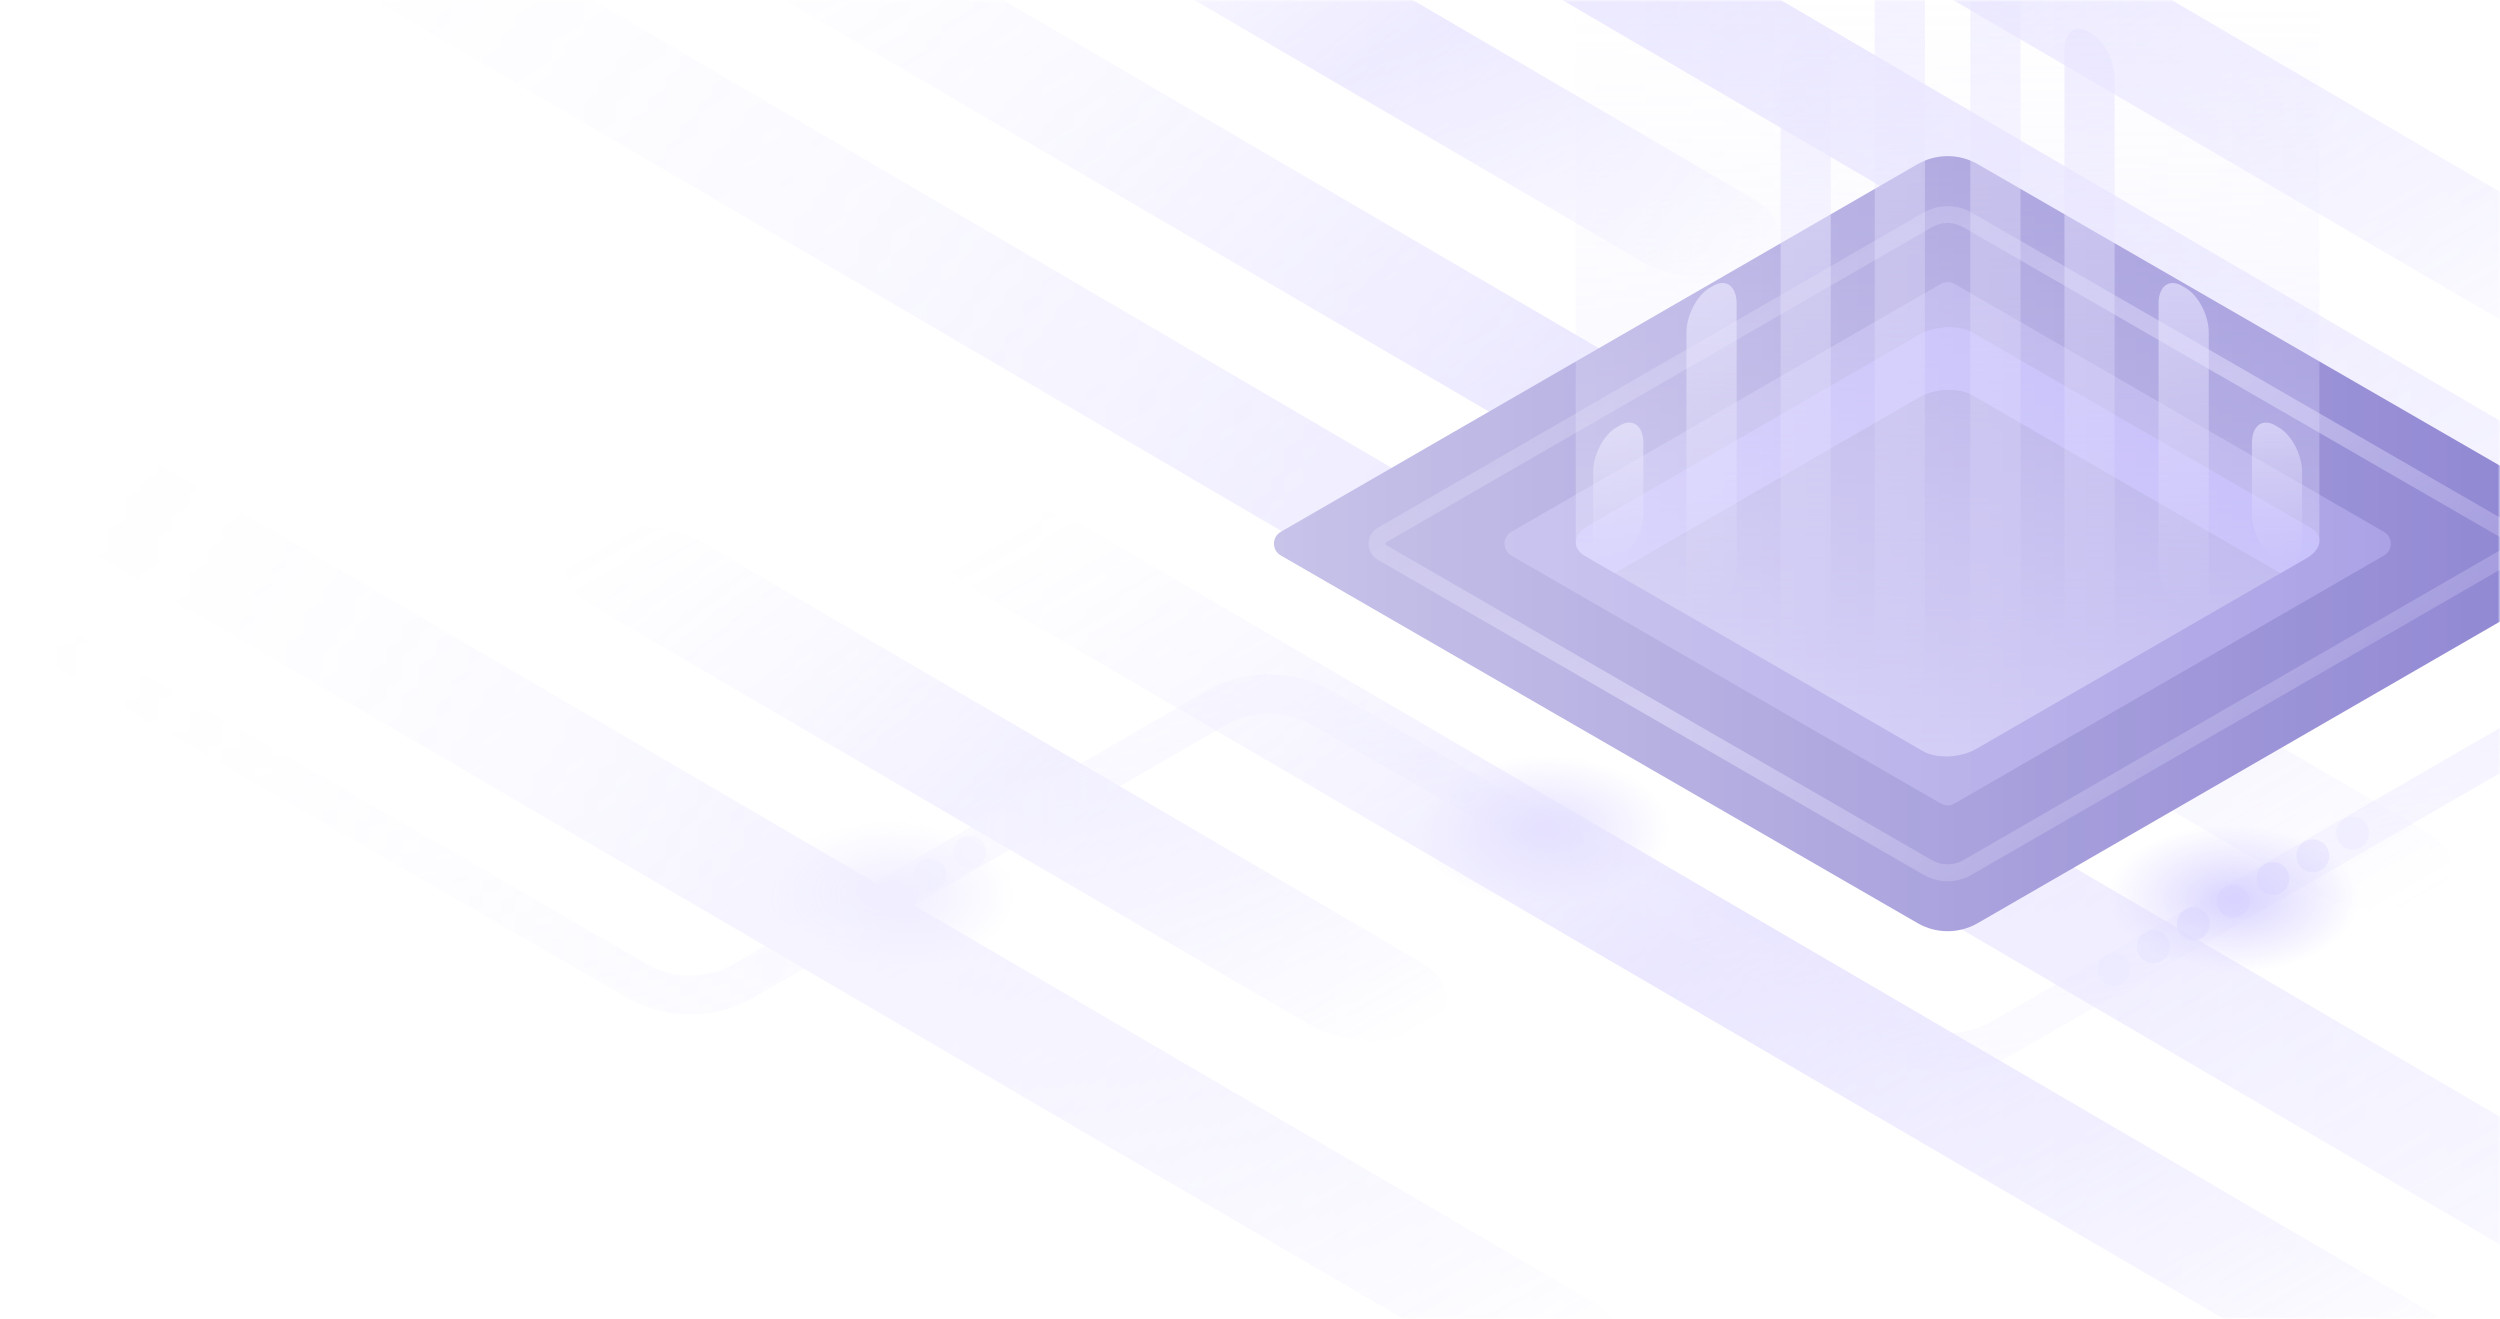 <svg width="546" height="288" viewBox="0 0 546 288" fill="none" xmlns="http://www.w3.org/2000/svg">
<mask id="mask0" mask-type="alpha" maskUnits="userSpaceOnUse" x="0" y="0" width="546" height="288">
<rect opacity="0.6" width="546" height="288" rx="6" fill="url(#paint0_linear)"/>
</mask>
<g mask="url(#mask0)">
<path opacity="0.5" d="M0.434 94.324L-1.241 95.278C-7.441 98.812 -6.707 105.061 0.422 109.219L324.345 298.481C331.462 302.638 342.272 303.14 348.472 299.606L350.148 298.652C356.348 295.118 355.614 288.869 348.485 284.711L24.561 95.449C17.444 91.291 6.634 90.79 0.434 94.324Z" fill="url(#paint1_linear)"/>
<path opacity="0.5" d="M129.434 117.423L127.758 118.377C121.558 121.911 122.292 128.16 129.421 132.318L285.874 223.739C292.991 227.896 303.801 228.398 310.001 224.864L311.676 223.91C317.876 220.376 317.143 214.127 310.013 209.969L153.561 118.548C146.444 114.39 135.646 113.889 129.434 117.423Z" fill="url(#paint2_linear)"/>
<path opacity="0.5" d="M212.173 113.498L210.498 114.452C204.298 117.986 205.032 124.235 212.161 128.392L506.846 300.4C513.963 304.558 524.773 305.059 530.973 301.525L532.648 300.571C538.848 297.037 538.114 290.788 530.985 286.631L236.3 114.623C229.183 110.453 218.373 109.952 212.173 113.498Z" fill="url(#paint3_linear)"/>
<path opacity="0.5" d="M41.828 -38.308L40.153 -37.354C33.953 -33.82 34.686 -27.571 41.816 -23.413L591.54 298.492C598.657 302.65 609.467 303.152 615.667 299.617L617.343 298.664C623.542 295.13 622.809 288.881 615.679 284.723L65.955 -37.183C58.826 -41.353 48.028 -41.854 41.828 -38.308Z" fill="url(#paint4_linear)"/>
<path opacity="0.5" d="M9.165 -209.129L7.489 -208.175C1.289 -204.641 2.023 -198.392 9.152 -194.235L626.99 167.169C634.107 171.327 644.917 171.829 651.117 168.295L652.793 167.341C658.993 163.807 658.259 157.558 651.129 153.4L33.292 -208.004C26.162 -212.162 15.364 -212.675 9.165 -209.129Z" fill="url(#paint5_linear)"/>
<path opacity="0.5" d="M147.593 -177.897L145.918 -176.944C139.718 -173.41 140.451 -167.161 147.581 -163.003L565.921 81.434C573.038 85.592 583.848 86.094 590.048 82.559L591.724 81.606C597.923 78.072 597.19 71.823 590.06 67.665L171.72 -176.772C164.603 -180.93 153.793 -181.432 147.593 -177.897Z" fill="url(#paint6_linear)"/>
<path opacity="0.5" d="M153.744 -25.186L152.069 -24.233C145.869 -20.699 146.602 -14.45 153.732 -10.292L505.414 195.197C512.531 199.355 523.341 199.856 529.541 196.322L531.216 195.369C537.416 191.834 536.683 185.586 529.553 181.428L177.871 -24.061C170.754 -28.219 159.956 -28.733 153.744 -25.186Z" fill="url(#paint7_linear)"/>
<path opacity="0.5" d="M226.773 -34.798L225.098 -33.844C218.898 -30.31 219.631 -24.061 226.761 -19.904L358.548 57.1C365.665 61.258 376.475 61.759 382.675 58.225L384.351 57.271C390.551 53.737 389.817 47.488 382.688 43.33L250.9 -33.673C243.783 -37.831 232.985 -38.332 226.773 -34.798Z" fill="url(#paint8_linear)"/>
<path opacity="0.5" d="M425.427 234.182C420.658 234.182 415.889 232.959 411.634 230.501L286.694 158.365C280.824 154.978 273.536 154.978 267.666 158.365L164.555 217.894C156.044 222.81 145.466 222.81 136.967 217.894L3.785 141.025C1.743 139.838 1.034 137.222 2.22 135.179C3.406 133.137 6.023 132.428 8.065 133.614L141.222 210.495C147.092 213.883 154.38 213.883 160.25 210.495L263.362 150.967C271.873 146.051 282.451 146.051 290.949 150.967L415.889 223.103C421.759 226.49 429.047 226.49 434.917 223.103L628.434 111.383C630.477 110.196 633.094 110.906 634.28 112.948C635.466 114.99 634.757 117.607 632.714 118.793L439.197 230.514C434.966 232.959 430.197 234.182 425.427 234.182Z" fill="url(#paint9_linear)"/>
<path d="M418.788 201.605L279.724 121.312C277.743 120.163 277.743 117.301 279.724 116.152L418.788 35.859C422.86 33.511 427.874 33.511 431.946 35.859L571.01 116.152C572.991 117.301 572.991 120.163 571.01 121.312L431.946 201.605C427.874 203.965 422.86 203.965 418.788 201.605Z" fill="#493AB7"/>
<path opacity="0.5" d="M425.367 192.458C423.557 192.458 421.735 191.994 420.121 191.064L300.904 122.242C299.645 121.508 298.886 120.212 298.886 118.757C298.886 117.301 299.645 116.005 300.904 115.271L420.109 46.425C423.349 44.553 427.372 44.553 430.601 46.425L549.817 115.247C551.077 115.969 551.835 117.277 551.835 118.732C551.835 120.187 551.077 121.496 549.817 122.217L430.613 191.04C428.987 191.994 427.177 192.458 425.367 192.458ZM421.943 187.873C424.058 189.083 426.675 189.083 428.766 187.873L547.971 119.05C548.093 118.977 548.154 118.879 548.154 118.744C548.154 118.61 548.093 118.5 547.971 118.439L428.754 49.616C426.651 48.406 424.034 48.393 421.931 49.616L302.726 118.439C302.604 118.512 302.543 118.61 302.543 118.744C302.543 118.879 302.604 118.989 302.726 119.05L421.943 187.873Z" fill="url(#paint10_linear)"/>
<path d="M426.867 175.487C425.939 176.023 424.795 176.023 423.867 175.487L330.081 121.342C328.081 120.187 328.081 117.301 330.081 116.146L423.855 62.001C424.783 61.465 425.926 61.465 426.855 62.001L520.64 116.146C522.64 117.301 522.64 120.187 520.64 121.342L426.867 175.487Z" fill="#6C5DD3"/>
<path opacity="0.66" d="M419.962 164.039L346.175 121.435C343.191 119.711 343.558 116.702 347.006 114.709L419.118 73.071C422.567 71.078 427.788 70.857 430.772 72.582L504.56 115.186C507.543 116.91 507.177 119.919 503.728 121.912L431.616 163.55C428.155 165.543 422.946 165.764 419.962 164.039Z" fill="url(#paint11_linear)"/>
<path d="M346.162 121.435L352.644 125.177L419.118 86.803C422.567 84.81 427.788 84.602 430.772 86.326L498.078 125.189L503.728 121.924C507.176 119.931 507.556 116.922 504.56 115.198L430.772 72.594C427.788 70.869 422.567 71.09 419.118 73.083L347.006 114.721C343.558 116.702 343.179 119.71 346.162 121.435Z" fill="#8171F3"/>
<path opacity="0.66" d="M436.177 -39.738L435.419 -40.178C432.606 -41.805 430.32 -40.081 430.32 -36.326V146.537C430.32 150.291 432.606 154.656 435.419 156.283L436.177 156.723C438.99 158.349 441.277 156.625 441.277 152.871V-29.992C441.277 -33.746 438.99 -38.112 436.177 -39.738Z" fill="url(#paint12_linear)"/>
<path opacity="0.66" d="M456.733 7.306L455.975 6.865C453.162 5.239 450.876 6.963 450.876 10.717V134.882C450.876 138.636 453.162 143.002 455.975 144.628L456.733 145.068C459.546 146.695 461.832 144.97 461.832 141.216V17.052C461.832 13.285 459.546 8.932 456.733 7.306Z" fill="url(#paint13_linear)"/>
<path opacity="0.66" d="M477.29 62.86L476.532 62.42C473.719 60.793 471.433 62.518 471.433 66.272V123.528C471.433 127.282 473.719 131.647 476.532 133.274L477.29 133.714C480.103 135.34 482.389 133.616 482.389 129.862V72.606C482.402 68.852 480.115 64.487 477.29 62.86Z" fill="url(#paint14_linear)"/>
<path opacity="0.66" d="M497.675 93.346L496.917 92.906C494.105 91.279 491.818 93.004 491.818 96.758V112.175C491.818 115.929 494.105 120.295 496.917 121.921L497.675 122.362C500.488 123.988 502.775 122.264 502.775 118.51V103.092C502.775 99.338 500.488 94.972 497.675 93.346Z" fill="url(#paint15_linear)"/>
<path opacity="0.66" d="M414.545 -39.738L415.304 -40.178C418.116 -41.805 420.403 -40.081 420.403 -36.326V147.56C420.403 151.314 418.116 155.679 415.304 157.306L414.545 157.746C411.733 159.372 409.446 157.648 409.446 153.894V-29.992C409.434 -33.746 411.721 -38.112 414.545 -39.738Z" fill="url(#paint16_linear)"/>
<path opacity="0.66" d="M393.976 7.306L394.735 6.865C397.547 5.239 399.834 6.963 399.834 10.717V134.882C399.834 138.636 397.547 143.002 394.735 144.628L393.976 145.068C391.164 146.695 388.877 144.97 388.877 141.216V17.052C388.877 13.285 391.164 8.932 393.976 7.306Z" fill="url(#paint17_linear)"/>
<path opacity="0.66" d="M373.42 62.859L374.178 62.419C376.991 60.793 379.278 62.517 379.278 66.271V123.527C379.278 127.281 376.991 131.647 374.178 133.273L373.42 133.713C370.608 135.34 368.321 133.616 368.321 129.861V72.606C368.321 68.852 370.608 64.486 373.42 62.859Z" fill="url(#paint18_linear)"/>
<path opacity="0.66" d="M353.047 93.346L353.805 92.906C356.618 91.279 358.905 93.004 358.905 96.758V112.175C358.905 115.929 356.618 120.295 353.805 121.921L353.047 122.362C350.235 123.988 347.948 122.264 347.948 118.51V103.092C347.936 99.338 350.222 94.972 353.047 93.346Z" fill="url(#paint19_linear)"/>
<path opacity="0.5" d="M506.564 -89.973H344.143V118.316H344.168C344.082 119.478 344.718 120.615 346.161 121.435L419.949 164.039C422.932 165.763 428.154 165.543 431.602 163.562L503.714 121.924C505.512 120.884 506.454 119.576 506.539 118.316H506.551V-89.973H506.564Z" fill="url(#paint20_linear)"/>
<path opacity="0.3" d="M171.414 209.089C172.392 210.813 171.793 213.014 170.069 213.993C168.345 214.971 166.143 214.372 165.165 212.648C164.187 210.923 164.786 208.722 166.51 207.744C168.234 206.753 170.423 207.353 171.414 209.089Z" fill="#D1CBFF"/>
<path opacity="0.6" d="M180.108 204.124C181.087 205.849 180.488 208.05 178.763 209.028C177.039 210.006 174.838 209.407 173.86 207.683C172.881 205.959 173.481 203.757 175.205 202.779C176.929 201.801 179.13 202.4 180.108 204.124Z" fill="#D1CBFF"/>
<path opacity="0.8" d="M188.816 199.172C189.794 200.896 189.195 203.097 187.471 204.075C185.747 205.054 183.545 204.454 182.567 202.73C181.589 201.006 182.188 198.805 183.912 197.826C185.637 196.836 187.838 197.447 188.816 199.172Z" fill="#D1CBFF"/>
<path d="M197.522 194.207C198.5 195.931 197.901 198.132 196.176 199.111C194.452 200.089 192.251 199.49 191.273 197.766C190.294 196.041 190.894 193.84 192.618 192.862C194.342 191.884 196.531 192.483 197.522 194.207Z" fill="#D1CBFF"/>
<path opacity="0.8" d="M206.216 189.254C207.194 190.979 206.595 193.18 204.871 194.158C203.147 195.136 200.946 194.537 199.967 192.813C198.989 191.089 199.588 188.887 201.312 187.909C203.037 186.931 205.238 187.53 206.216 189.254Z" fill="#D1CBFF"/>
<path opacity="0.6" d="M214.924 184.302C215.902 186.026 215.303 188.227 213.578 189.206C211.854 190.184 209.653 189.585 208.675 187.861C207.696 186.136 208.296 183.935 210.02 182.957C211.744 181.966 213.933 182.578 214.924 184.302Z" fill="#D1CBFF"/>
<path opacity="0.3" d="M223.618 179.337C224.596 181.061 223.997 183.262 222.273 184.241C220.549 185.219 218.348 184.62 217.369 182.896C216.391 181.171 216.99 178.97 218.714 177.992C220.439 177.014 222.64 177.613 223.618 179.337Z" fill="#D1CBFF"/>
<path d="M221.79 195.71C221.892 186.807 209.708 179.451 194.576 179.278C179.445 179.106 167.096 186.183 166.994 195.085C166.893 203.987 179.077 211.343 194.209 211.516C209.34 211.688 221.689 204.612 221.79 195.71Z" fill="url(#paint21_radial)"/>
<path opacity="0.3" d="M360.146 194.818C359.168 196.542 359.767 198.743 361.491 199.722C363.215 200.7 365.416 200.101 366.395 198.376C367.373 196.652 366.774 194.451 365.05 193.473C363.325 192.482 361.136 193.081 360.146 194.818Z" fill="#D1CBFF"/>
<path opacity="0.6" d="M351.451 189.853C350.473 191.577 351.072 193.778 352.797 194.757C354.521 195.735 356.722 195.136 357.7 193.412C358.679 191.687 358.079 189.486 356.355 188.508C354.631 187.53 352.43 188.129 351.451 189.853Z" fill="#D1CBFF"/>
<path opacity="0.8" d="M342.744 184.9C341.766 186.625 342.365 188.826 344.089 189.804C345.813 190.782 348.014 190.183 348.993 188.459C349.971 186.735 349.372 184.534 347.648 183.555C345.923 182.565 343.722 183.176 342.744 184.9Z" fill="#D1CBFF"/>
<path d="M334.038 179.936C333.06 181.66 333.659 183.861 335.383 184.839C337.108 185.818 339.309 185.219 340.287 183.494C341.265 181.77 340.666 179.569 338.942 178.591C337.218 177.612 335.029 178.212 334.038 179.936Z" fill="#D1CBFF"/>
<path opacity="0.8" d="M325.344 174.983C324.366 176.707 324.965 178.908 326.689 179.887C328.413 180.865 330.614 180.266 331.593 178.542C332.571 176.817 331.972 174.616 330.247 173.638C328.523 172.66 326.322 173.259 325.344 174.983Z" fill="#D1CBFF"/>
<path opacity="0.6" d="M316.636 170.031C315.658 171.755 316.257 173.956 317.981 174.935C319.706 175.913 321.907 175.314 322.885 173.589C323.863 171.865 323.264 169.664 321.54 168.686C319.816 167.695 317.627 168.307 316.636 170.031Z" fill="#D1CBFF"/>
<path opacity="0.3" d="M307.942 165.066C306.963 166.79 307.563 168.991 309.287 169.969C311.011 170.948 313.212 170.349 314.191 168.624C315.169 166.9 314.57 164.699 312.845 163.721C311.121 162.742 308.92 163.342 307.942 165.066Z" fill="#D1CBFF"/>
<path d="M309.769 181.438C309.668 172.536 321.852 165.18 336.984 165.007C352.115 164.835 364.464 171.911 364.566 180.814C364.667 189.716 352.483 197.072 337.351 197.245C322.22 197.417 309.871 190.34 309.769 181.438Z" fill="url(#paint22_radial)"/>
<path opacity="0.3" d="M464.736 209.928C465.714 211.652 465.115 213.853 463.391 214.832C461.667 215.81 459.465 215.211 458.487 213.487C457.509 211.762 458.108 209.561 459.832 208.583C461.556 207.592 463.745 208.192 464.736 209.928Z" fill="#D1CBFF"/>
<path opacity="0.6" d="M473.43 204.963C474.409 206.688 473.809 208.889 472.085 209.867C470.361 210.845 468.16 210.246 467.182 208.522C466.203 206.798 466.802 204.596 468.527 203.618C470.251 202.64 472.452 203.239 473.43 204.963Z" fill="#D1CBFF"/>
<path opacity="0.8" d="M482.138 200.011C483.116 201.735 482.517 203.936 480.793 204.914C479.069 205.893 476.867 205.293 475.889 203.569C474.911 201.845 475.51 199.644 477.234 198.665C478.958 197.675 481.16 198.286 482.138 200.011Z" fill="#D1CBFF"/>
<path d="M490.843 195.046C491.822 196.77 491.223 198.971 489.498 199.95C487.774 200.928 485.573 200.329 484.595 198.604C483.616 196.88 484.216 194.679 485.94 193.701C487.664 192.723 489.853 193.322 490.843 195.046Z" fill="#D1CBFF"/>
<path opacity="0.8" d="M499.538 190.093C500.516 191.818 499.917 194.019 498.193 194.997C496.469 195.975 494.267 195.376 493.289 193.652C492.311 191.928 492.91 189.726 494.634 188.748C496.359 187.77 498.56 188.369 499.538 190.093Z" fill="#D1CBFF"/>
<path opacity="0.6" d="M508.246 185.141C509.224 186.865 508.625 189.066 506.9 190.045C505.176 191.023 502.975 190.424 501.997 188.7C501.018 186.975 501.618 184.774 503.342 183.796C505.066 182.805 507.255 183.417 508.246 185.141Z" fill="#D1CBFF"/>
<path opacity="0.3" d="M516.94 180.176C517.918 181.9 517.319 184.101 515.595 185.08C513.871 186.058 511.67 185.459 510.691 183.735C509.713 182.01 510.312 179.809 512.036 178.831C513.761 177.853 515.962 178.452 516.94 180.176Z" fill="#D1CBFF"/>
<path d="M515.112 196.549C515.214 187.646 503.03 180.29 487.898 180.117C472.767 179.945 460.418 187.022 460.316 195.924C460.215 204.826 472.399 212.182 487.531 212.355C502.662 212.527 515.011 205.451 515.112 196.549Z" fill="url(#paint23_radial)"/>
</g>
<defs>
<linearGradient id="paint0_linear" x1="546" y1="45.085" x2="8.47186e-07" y2="45.085" gradientUnits="userSpaceOnUse">
<stop stop-color="#C4C4C4"/>
<stop offset="1" stop-color="#C4C4C4" stop-opacity="0"/>
</linearGradient>
<linearGradient id="paint1_linear" x1="349.314" y1="299.131" x2="175.507" y2="-5.547" gradientUnits="userSpaceOnUse">
<stop stop-color="#9586FF" stop-opacity="0"/>
<stop offset="0.505" stop-color="#9586FF"/>
<stop offset="0.984" stop-color="#9586FF" stop-opacity="0"/>
</linearGradient>
<linearGradient id="paint2_linear" x1="313.189" y1="225.707" x2="220.407" y2="62.916" gradientUnits="userSpaceOnUse">
<stop stop-color="#9586FF" stop-opacity="0"/>
<stop offset="0.505" stop-color="#9586FF"/>
<stop offset="0.984" stop-color="#9586FF" stop-opacity="0"/>
</linearGradient>
<linearGradient id="paint3_linear" x1="532.224" y1="301.283" x2="372.768" y2="21.497" gradientUnits="userSpaceOnUse">
<stop stop-color="#9586FF" stop-opacity="0"/>
<stop offset="0.505" stop-color="#9586FF"/>
<stop offset="0.984" stop-color="#9586FF" stop-opacity="0"/>
</linearGradient>
<linearGradient id="paint4_linear" x1="613.345" y1="297.356" x2="329.377" y2="-199.169" gradientUnits="userSpaceOnUse">
<stop stop-color="#9586FF" stop-opacity="0"/>
<stop offset="0.505" stop-color="#9586FF"/>
<stop offset="0.984" stop-color="#9586FF" stop-opacity="0"/>
</linearGradient>
<linearGradient id="paint5_linear" x1="647.841" y1="165.502" x2="331.292" y2="-388.512" gradientUnits="userSpaceOnUse">
<stop stop-color="#9586FF" stop-opacity="0"/>
<stop offset="0.505" stop-color="#9586FF"/>
<stop offset="0.984" stop-color="#9586FF" stop-opacity="0"/>
</linearGradient>
<linearGradient id="paint6_linear" x1="589.567" y1="81.342" x2="370.062" y2="-303.341" gradientUnits="userSpaceOnUse">
<stop stop-color="#9586FF" stop-opacity="0"/>
<stop offset="0.505" stop-color="#9586FF"/>
<stop offset="0.984" stop-color="#9586FF" stop-opacity="0"/>
</linearGradient>
<linearGradient id="paint7_linear" x1="529.994" y1="195.629" x2="342.739" y2="-132.578" gradientUnits="userSpaceOnUse">
<stop stop-color="#9586FF" stop-opacity="0"/>
<stop offset="0.505" stop-color="#9586FF"/>
<stop offset="0.984" stop-color="#9586FF" stop-opacity="0"/>
</linearGradient>
<linearGradient id="paint8_linear" x1="386.209" y1="59.263" x2="305.37" y2="-82.626" gradientUnits="userSpaceOnUse">
<stop stop-color="#9586FF" stop-opacity="0"/>
<stop offset="0.505" stop-color="#9586FF"/>
<stop offset="0.984" stop-color="#9586FF" stop-opacity="0"/>
</linearGradient>
<linearGradient id="paint9_linear" x1="625.983" y1="232.52" x2="582.38" y2="3.564" gradientUnits="userSpaceOnUse">
<stop stop-color="#D1CBFF" stop-opacity="0"/>
<stop offset="0.505" stop-color="#D1CBFF"/>
<stop offset="1" stop-color="#D1CBFF" stop-opacity="0"/>
</linearGradient>
<linearGradient id="paint10_linear" x1="548.291" y1="190.473" x2="426.339" y2="-23.582" gradientUnits="userSpaceOnUse">
<stop stop-color="#D1CBFF" stop-opacity="0"/>
<stop offset="0.505" stop-color="#D1CBFF"/>
<stop offset="1" stop-color="#D1CBFF" stop-opacity="0"/>
</linearGradient>
<linearGradient id="paint11_linear" x1="425.367" y1="71.419" x2="425.367" y2="165.202" gradientUnits="userSpaceOnUse">
<stop stop-color="#594AC4"/>
<stop offset="1" stop-color="#7364DB"/>
</linearGradient>
<linearGradient id="paint12_linear" x1="435.798" y1="-40.791" x2="435.798" y2="195.187" gradientUnits="userSpaceOnUse">
<stop stop-color="#D1CBFF"/>
<stop offset="0.818" stop-color="#D1CBFF" stop-opacity="0"/>
</linearGradient>
<linearGradient id="paint13_linear" x1="456.354" y1="6.253" x2="456.354" y2="172.318" gradientUnits="userSpaceOnUse">
<stop stop-color="#D1CBFF"/>
<stop offset="0.818" stop-color="#D1CBFF" stop-opacity="0"/>
</linearGradient>
<linearGradient id="paint14_linear" x1="476.911" y1="61.807" x2="476.911" y2="148.181" gradientUnits="userSpaceOnUse">
<stop stop-color="#D1CBFF"/>
<stop offset="0.818" stop-color="#D1CBFF" stop-opacity="0"/>
</linearGradient>
<linearGradient id="paint15_linear" x1="497.296" y1="92.293" x2="497.296" y2="128.836" gradientUnits="userSpaceOnUse">
<stop stop-color="#D1CBFF"/>
<stop offset="0.818" stop-color="#D1CBFF" stop-opacity="0"/>
</linearGradient>
<linearGradient id="paint16_linear" x1="414.924" y1="-40.791" x2="414.924" y2="196.405" gradientUnits="userSpaceOnUse">
<stop stop-color="#D1CBFF"/>
<stop offset="0.818" stop-color="#D1CBFF" stop-opacity="0"/>
</linearGradient>
<linearGradient id="paint17_linear" x1="394.355" y1="6.253" x2="394.355" y2="172.318" gradientUnits="userSpaceOnUse">
<stop stop-color="#D1CBFF"/>
<stop offset="0.818" stop-color="#D1CBFF" stop-opacity="0"/>
</linearGradient>
<linearGradient id="paint18_linear" x1="373.799" y1="61.807" x2="373.799" y2="148.18" gradientUnits="userSpaceOnUse">
<stop stop-color="#D1CBFF"/>
<stop offset="0.818" stop-color="#D1CBFF" stop-opacity="0"/>
</linearGradient>
<linearGradient id="paint19_linear" x1="353.426" y1="92.293" x2="353.426" y2="128.836" gradientUnits="userSpaceOnUse">
<stop stop-color="#D1CBFF"/>
<stop offset="0.818" stop-color="#D1CBFF" stop-opacity="0"/>
</linearGradient>
<linearGradient id="paint20_linear" x1="425.354" y1="-89.973" x2="425.354" y2="165.202" gradientUnits="userSpaceOnUse">
<stop offset="0.339" stop-color="#D1CBFF" stop-opacity="0"/>
<stop offset="1" stop-color="#D1CBFF"/>
</linearGradient>
<radialGradient id="paint21_radial" cx="0" cy="0" r="1" gradientUnits="userSpaceOnUse" gradientTransform="translate(194.392 195.397) rotate(0.653) scale(27.4 16.12)">
<stop stop-color="#B7ADFF"/>
<stop offset="1" stop-color="#B7ADFF" stop-opacity="0"/>
</radialGradient>
<radialGradient id="paint22_radial" cx="0" cy="0" r="1" gradientUnits="userSpaceOnUse" gradientTransform="translate(337.167 181.126) rotate(179.347) scale(27.4 16.12)">
<stop stop-color="#B7ADFF"/>
<stop offset="1" stop-color="#B7ADFF" stop-opacity="0"/>
</radialGradient>
<radialGradient id="paint23_radial" cx="0" cy="0" r="1" gradientUnits="userSpaceOnUse" gradientTransform="translate(487.714 196.236) rotate(0.653) scale(27.4 16.12)">
<stop stop-color="#B7ADFF"/>
<stop offset="1" stop-color="#B7ADFF" stop-opacity="0"/>
</radialGradient>
</defs>
</svg>
